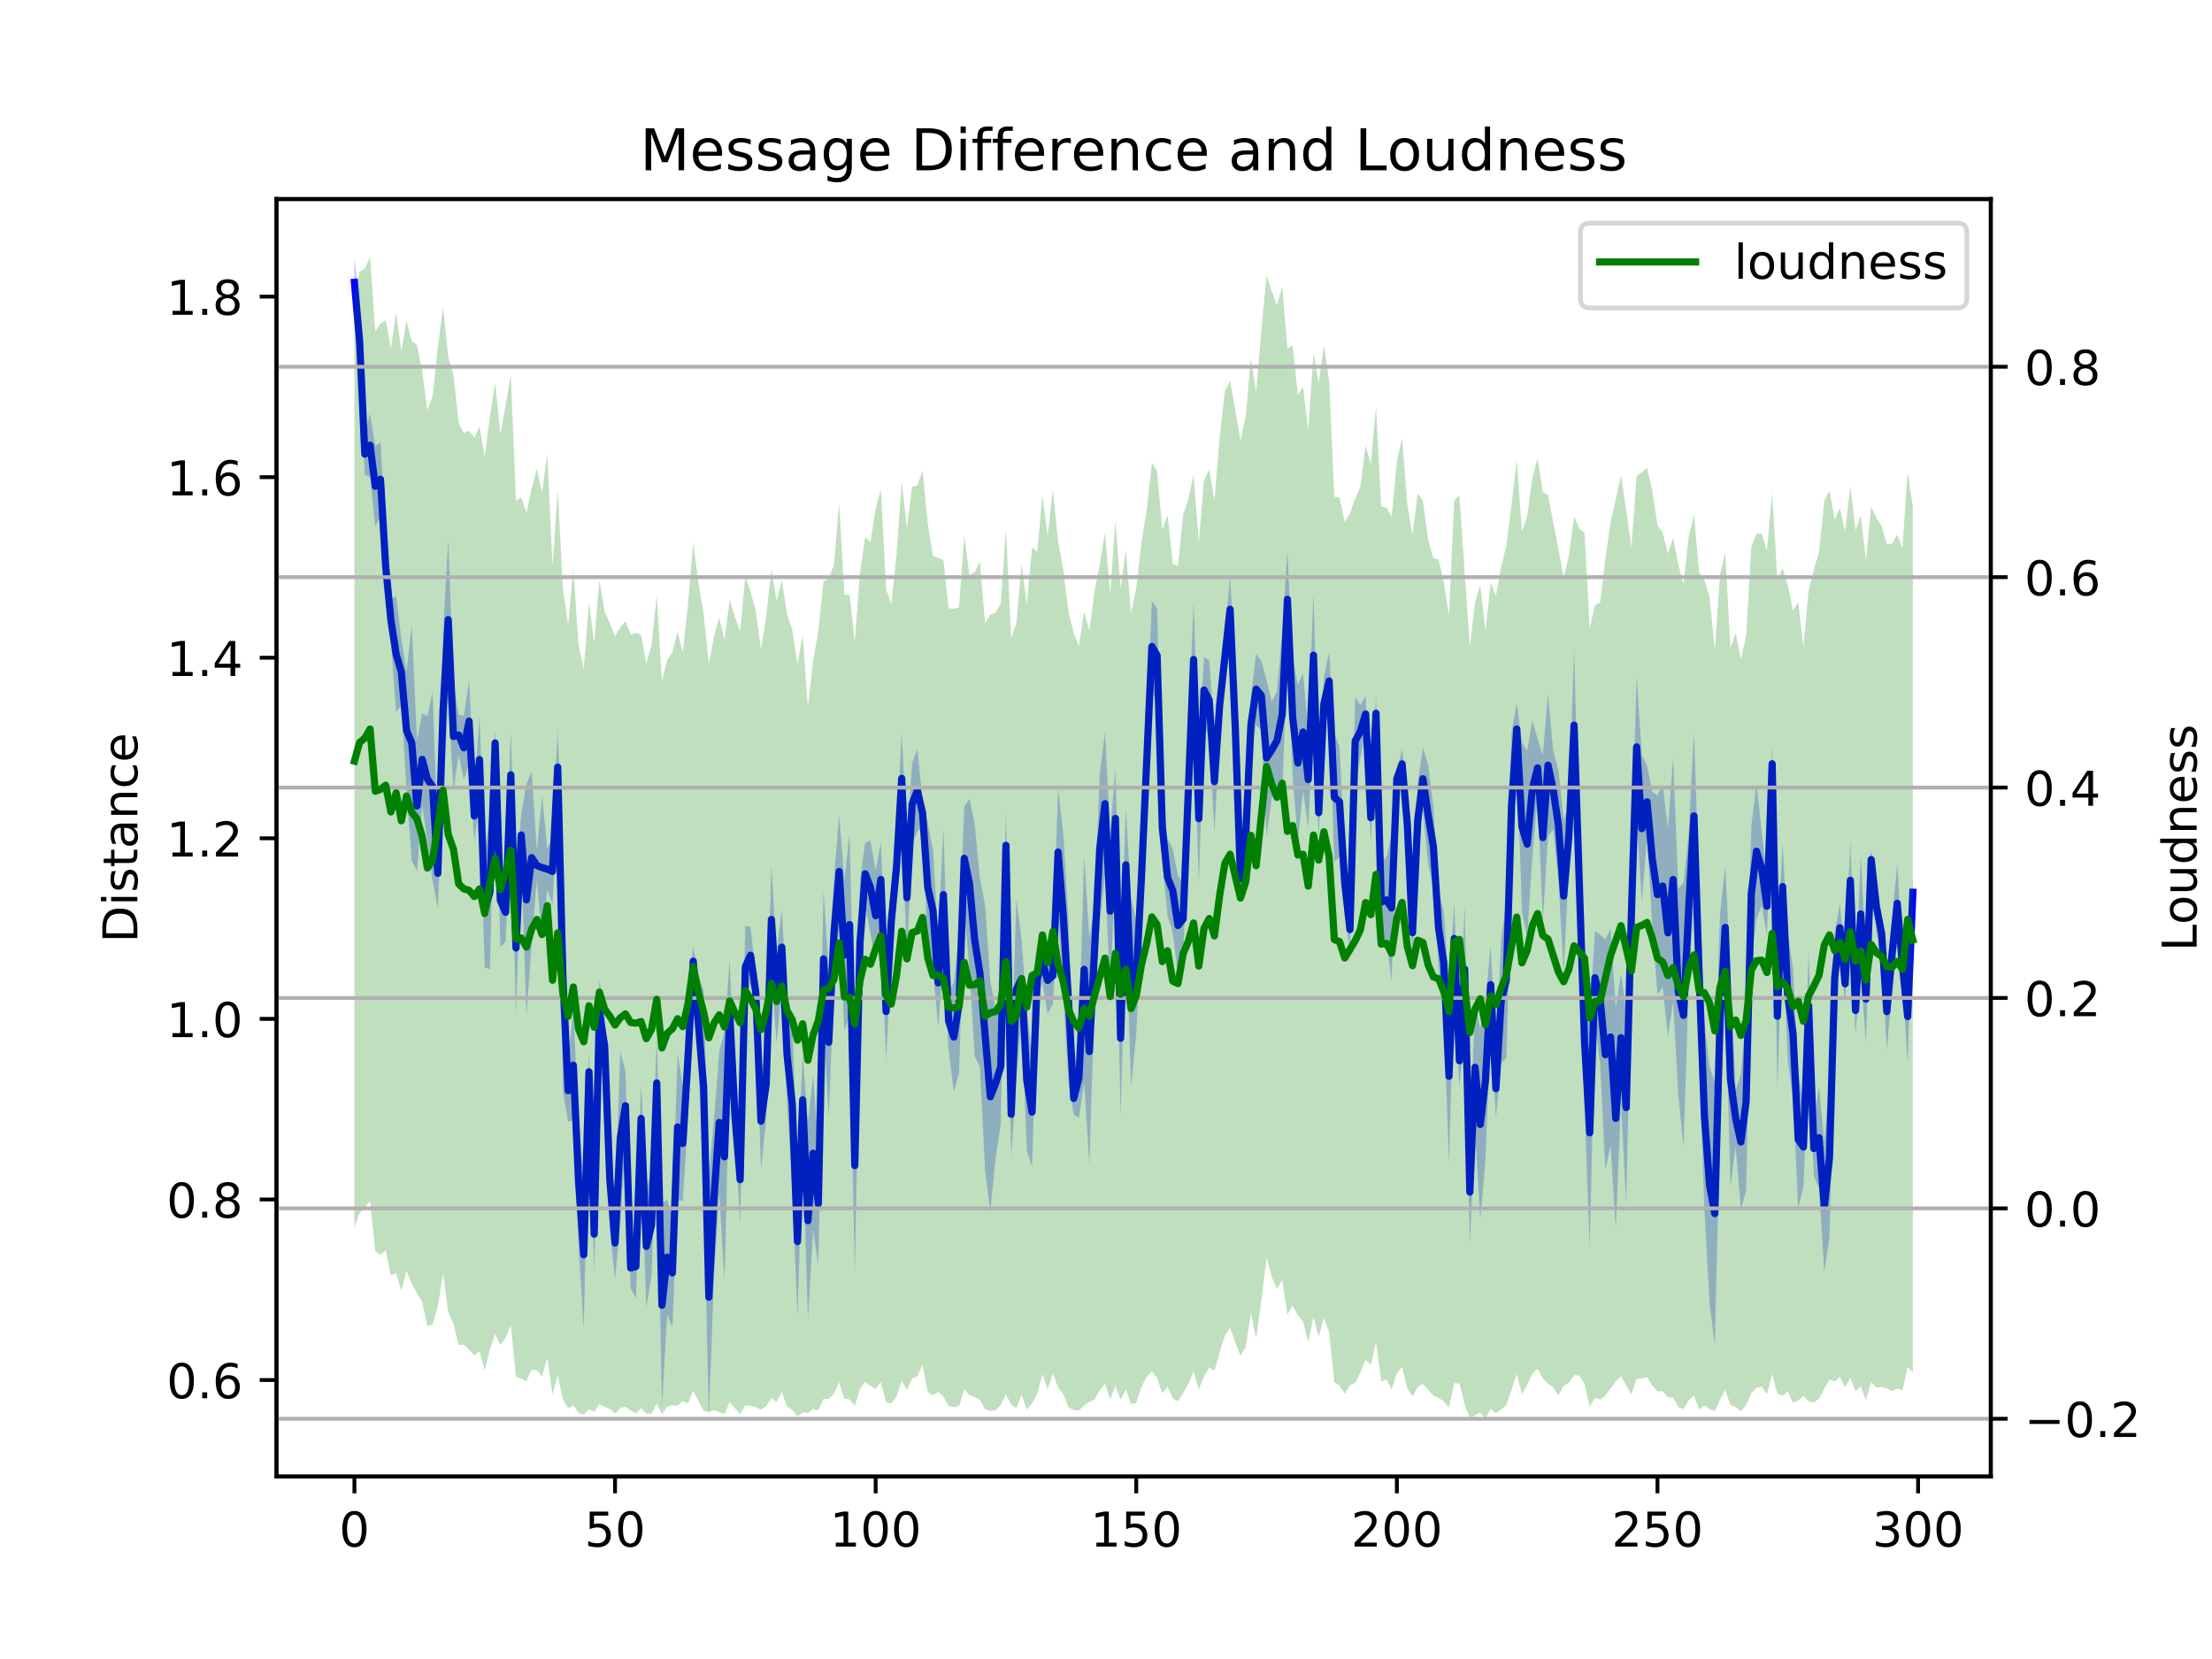 <?xml version="1.0" encoding="utf-8" standalone="no"?>
<!DOCTYPE svg PUBLIC "-//W3C//DTD SVG 1.1//EN"
  "http://www.w3.org/Graphics/SVG/1.1/DTD/svg11.dtd">
<!-- Created with matplotlib (https://matplotlib.org/) -->
<svg height="345.6pt" version="1.1" viewBox="0 0 460.8 345.6" width="460.8pt" xmlns="http://www.w3.org/2000/svg" xmlns:xlink="http://www.w3.org/1999/xlink">
 <defs>
  <style type="text/css">
*{stroke-linecap:butt;stroke-linejoin:round;}
  </style>
 </defs>
 <g id="figure_1">
  <g id="patch_1">
   <path d="M 0 345.6 
L 460.8 345.6 
L 460.8 0 
L 0 0 
z
" style="fill:#ffffff;"/>
  </g>
  <g id="axes_1">
   <g id="patch_2">
    <path d="M 57.6 307.584 
L 414.72 307.584 
L 414.72 41.472 
L 57.6 41.472 
z
" style="fill:#ffffff;"/>
   </g>
   <g id="PolyCollection_1">
    <path clip-path="url(#p89ced0121c)" d="M 73.833 53.568 
L 73.833 64.056 
L 74.919 77.786 
L 76.004 98.972 
L 77.09 99.323 
L 78.176 109.69 
L 79.262 107.546 
L 80.348 124.934 
L 81.433 133.552 
L 82.519 148.36 
L 83.605 146.934 
L 84.691 164.551 
L 85.777 179.34 
L 86.862 181.514 
L 87.948 167.754 
L 89.034 175.396 
L 90.12 183.532 
L 91.206 189.184 
L 92.291 164.468 
L 93.377 145.857 
L 94.463 164.567 
L 95.549 157.315 
L 96.635 162.419 
L 97.72 158.976 
L 98.806 175.169 
L 99.892 167.141 
L 100.978 201.548 
L 102.064 201.887 
L 103.149 157.297 
L 104.235 197.279 
L 105.321 196.227 
L 106.407 170.348 
L 107.493 211.592 
L 108.578 178.348 
L 109.664 211.551 
L 110.75 196.607 
L 111.836 183.429 
L 112.922 195.702 
L 114.007 185.332 
L 115.093 188.444 
L 116.179 167.586 
L 117.265 227.463 
L 118.351 233.629 
L 119.436 233.351 
L 120.522 259.399 
L 121.608 276.95 
L 122.694 227.451 
L 123.78 265.161 
L 124.865 217.671 
L 125.951 225.177 
L 127.037 256.386 
L 128.123 266.431 
L 129.209 255.333 
L 130.294 237.527 
L 131.38 268.325 
L 132.466 270.465 
L 133.552 240.211 
L 134.638 272.304 
L 135.723 265.79 
L 136.809 234.735 
L 137.895 293.083 
L 138.981 273.812 
L 140.067 276.478 
L 141.152 250.117 
L 142.238 250.143 
L 143.324 233.409 
L 144.41 203.307 
L 145.496 222.349 
L 146.581 246.814 
L 147.667 295.488 
L 148.753 265.514 
L 149.839 248.642 
L 150.925 267.052 
L 152.01 221.526 
L 153.096 235.844 
L 154.182 254.94 
L 155.268 209.913 
L 156.354 204.91 
L 157.439 210.631 
L 158.525 243.692 
L 159.611 233.059 
L 160.697 202.993 
L 161.783 217.422 
L 162.868 205.37 
L 163.954 229.746 
L 165.04 247.164 
L 166.126 274.368 
L 167.212 238.596 
L 168.297 274.816 
L 169.383 256.36 
L 170.469 263.557 
L 171.555 213.995 
L 172.641 232.311 
L 173.726 205.957 
L 174.812 193.373 
L 175.898 214.66 
L 176.984 211.563 
L 178.07 265.179 
L 179.155 209.492 
L 180.241 188.528 
L 181.327 194.599 
L 182.413 200.223 
L 183.499 191.041 
L 184.584 221.182 
L 185.67 198.939 
L 186.756 186.605 
L 187.842 171.857 
L 188.928 199.349 
L 190.013 175.983 
L 191.099 173.25 
L 192.185 172.25 
L 193.271 198.343 
L 194.357 202.121 
L 195.442 213.904 
L 196.528 200.397 
L 197.614 218.728 
L 198.7 227.483 
L 199.786 223.563 
L 200.871 189.445 
L 201.957 201.796 
L 203.043 220.022 
L 204.129 222.276 
L 205.215 243.867 
L 206.3 252.487 
L 207.386 241.387 
L 208.472 234.176 
L 209.558 183.187 
L 210.644 241.151 
L 211.729 224.956 
L 212.815 212.013 
L 213.901 239.675 
L 214.987 243.093 
L 216.073 207.95 
L 217.158 204.738 
L 218.244 211.223 
L 219.33 209.134 
L 220.416 190.939 
L 221.502 207.848 
L 222.587 225.377 
L 223.673 232.181 
L 224.759 232.89 
L 225.845 225.464 
L 226.931 242.703 
L 228.016 207.718 
L 229.102 192.222 
L 230.188 182.334 
L 231.274 206.201 
L 232.36 180.912 
L 233.445 232.608 
L 234.531 192.133 
L 235.617 226.407 
L 236.703 215.413 
L 237.789 193.272 
L 238.875 166.302 
L 239.96 144.139 
L 241.046 146.315 
L 242.132 179.643 
L 243.218 190.755 
L 244.304 194.229 
L 245.389 203.221 
L 246.475 198.911 
L 247.561 174.91 
L 248.647 149.414 
L 249.733 184.148 
L 250.818 150.699 
L 251.904 154.153 
L 252.99 173.344 
L 254.076 153.032 
L 255.162 141.818 
L 256.247 133.796 
L 257.333 164.941 
L 258.419 186.941 
L 259.505 179.783 
L 260.591 156.812 
L 261.676 150.993 
L 262.762 152.085 
L 263.848 174.174 
L 264.934 166.253 
L 266.02 164.603 
L 267.105 166.007 
L 268.191 134.911 
L 269.277 161.614 
L 270.363 175.21 
L 271.449 164.677 
L 272.534 172.524 
L 273.62 149.658 
L 274.706 174.306 
L 275.792 152.051 
L 276.878 147.951 
L 277.963 179.422 
L 279.049 178.616 
L 280.135 190.408 
L 281.221 198.07 
L 282.307 163.448 
L 283.392 157.872 
L 284.478 152.522 
L 285.564 175.717 
L 286.65 152.4 
L 287.736 196.372 
L 288.821 196.327 
L 289.907 204.475 
L 290.993 163.555 
L 292.079 162.276 
L 293.165 178.646 
L 294.25 200.014 
L 295.336 178.619 
L 296.422 168.776 
L 297.508 180.187 
L 298.594 184.708 
L 299.679 201.257 
L 300.765 211.314 
L 301.851 242.433 
L 302.937 203.079 
L 304.023 226.267 
L 305.108 215.097 
L 306.194 259.222 
L 307.28 235.494 
L 308.366 254.185 
L 309.452 241.58 
L 310.537 213.446 
L 311.623 233.021 
L 312.709 221.491 
L 313.795 220.474 
L 314.881 183.212 
L 315.966 157.239 
L 317.052 189.869 
L 318.138 195.273 
L 319.224 178.529 
L 320.31 166.028 
L 321.395 191.639 
L 322.481 174.207 
L 323.567 172.761 
L 324.653 183.41 
L 325.739 202.605 
L 326.824 180.451 
L 327.91 166.843 
L 328.996 195.145 
L 330.082 230.176 
L 331.168 259.99 
L 332.253 213.444 
L 333.339 221.629 
L 334.425 243.643 
L 335.511 238.611 
L 336.597 256.065 
L 337.682 229.501 
L 338.768 251.036 
L 339.854 200.851 
L 340.94 170.371 
L 342.026 187.949 
L 343.111 174.554 
L 344.197 192.84 
L 345.283 207.1 
L 346.369 205.724 
L 347.455 215.96 
L 348.54 208.653 
L 349.626 228.148 
L 350.712 239.085 
L 351.798 204.471 
L 352.884 187.69 
L 353.969 222.357 
L 355.055 251.664 
L 356.141 271.539 
L 357.227 280.348 
L 358.313 233.819 
L 359.398 205.951 
L 360.484 247.147 
L 361.57 238.858 
L 362.656 251.977 
L 363.742 248.017 
L 364.827 200.238 
L 365.913 191.381 
L 366.999 188.56 
L 368.085 195.019 
L 369.171 162.924 
L 370.256 226.76 
L 371.342 193.54 
L 372.428 221.105 
L 373.514 228.614 
L 374.6 251.707 
L 375.685 247.266 
L 376.771 220.898 
L 377.857 244.931 
L 378.943 247.593 
L 380.029 264.91 
L 381.114 257.803 
L 382.2 213.334 
L 383.286 198.244 
L 384.372 209.059 
L 385.458 191.758 
L 386.543 215.345 
L 387.629 202.588 
L 388.715 217.261 
L 389.801 181.053 
L 390.887 194.574 
L 391.972 197.837 
L 393.058 218.808 
L 394.144 206.245 
L 395.23 196.347 
L 396.316 204.677 
L 397.401 221.578 
L 398.487 188.279 
L 398.487 183.473 
L 398.487 183.473 
L 397.401 201.969 
L 396.316 197.641 
L 395.23 179.993 
L 394.144 191.379 
L 393.058 202.657 
L 391.972 191.061 
L 390.887 183.186 
L 389.801 177.066 
L 388.715 199.003 
L 387.629 178.196 
L 386.543 205.647 
L 385.458 175.011 
L 384.372 200.825 
L 383.286 188.279 
L 382.2 194.165 
L 381.114 224.46 
L 380.029 237.96 
L 378.943 226.417 
L 377.857 233.597 
L 376.771 198.101 
L 375.685 230.629 
L 374.6 223.001 
L 373.514 201.92 
L 372.428 193.969 
L 371.342 175.844 
L 370.256 196.644 
L 369.171 155.27 
L 368.085 182.556 
L 366.999 173.352 
L 365.913 163.259 
L 364.827 172.127 
L 363.742 211.045 
L 362.656 223.814 
L 361.57 227.056 
L 360.484 202.401 
L 359.398 180.436 
L 358.313 190.396 
L 357.227 225.277 
L 356.141 222.31 
L 355.055 213.071 
L 353.969 184.229 
L 352.884 152.253 
L 351.798 173.334 
L 350.712 183.943 
L 349.626 185.079 
L 348.54 157.804 
L 347.455 172.677 
L 346.369 163.417 
L 345.283 165.661 
L 344.197 164.971 
L 343.111 159.519 
L 342.026 157.297 
L 340.94 140.82 
L 339.854 179.629 
L 338.768 210.428 
L 337.682 202.852 
L 336.597 209.91 
L 335.511 193.455 
L 334.425 195.779 
L 333.339 194.665 
L 332.253 193.923 
L 331.168 211.979 
L 330.082 203.624 
L 328.996 174.807 
L 327.91 135.287 
L 326.824 167.819 
L 325.739 170.745 
L 324.653 160.486 
L 323.567 156.455 
L 322.481 144.575 
L 321.395 157.325 
L 320.31 153.913 
L 319.224 150.058 
L 318.138 156.422 
L 317.052 154.632 
L 315.966 146.503 
L 314.881 152.566 
L 313.795 187.815 
L 312.709 195.676 
L 311.623 220.541 
L 310.537 196.795 
L 309.452 208.575 
L 308.366 214.303 
L 307.28 209.179 
L 306.194 237.445 
L 305.108 188.67 
L 304.023 215.69 
L 302.937 187.956 
L 301.851 205.999 
L 300.765 189.958 
L 299.679 185.374 
L 298.594 167.958 
L 297.508 159.376 
L 296.422 155.678 
L 295.336 163.099 
L 294.25 188.586 
L 293.165 164.76 
L 292.079 155.981 
L 290.993 160.909 
L 289.907 173.832 
L 288.821 178.615 
L 287.736 179.479 
L 286.65 144.744 
L 285.564 164.999 
L 284.478 144.931 
L 283.392 146.872 
L 282.307 145.282 
L 281.221 189.205 
L 280.135 177.569 
L 279.049 155.5 
L 277.963 152.773 
L 276.878 135.746 
L 275.792 141.193 
L 274.706 164.293 
L 273.62 123.32 
L 272.534 152.298 
L 271.449 140.309 
L 270.363 142.685 
L 269.277 137.016 
L 268.191 114.796 
L 267.105 131.682 
L 266.02 143.994 
L 264.934 146.166 
L 263.848 141.632 
L 262.762 137.715 
L 261.676 136.139 
L 260.591 145.15 
L 259.505 168.335 
L 258.419 179.178 
L 257.333 138.4 
L 256.247 120.05 
L 255.162 132.106 
L 254.076 140.762 
L 252.99 152.284 
L 251.904 137.66 
L 250.818 136.773 
L 249.733 156.932 
L 248.647 125.372 
L 247.561 151.858 
L 246.475 183.989 
L 245.389 182.369 
L 244.304 176.782 
L 243.218 174.784 
L 242.132 165.114 
L 241.046 126.746 
L 239.96 125.217 
L 238.875 151.807 
L 237.789 172.045 
L 236.703 192.022 
L 235.617 186.986 
L 234.531 168.191 
L 233.445 199.96 
L 232.36 160.081 
L 231.274 173.42 
L 230.188 152.501 
L 229.102 161.243 
L 228.016 188.837 
L 226.931 195.398 
L 225.845 178.407 
L 224.759 216.159 
L 223.673 225.462 
L 222.587 191.641 
L 221.502 173.708 
L 220.416 164.046 
L 219.33 197.371 
L 218.244 197.231 
L 217.158 195.733 
L 216.073 199.964 
L 214.987 220.254 
L 213.901 210.517 
L 212.815 195.76 
L 211.729 187.25 
L 210.644 223.093 
L 209.558 169.006 
L 208.472 210.181 
L 207.386 210.064 
L 206.3 204.46 
L 205.215 188.532 
L 204.129 183.056 
L 203.043 171.616 
L 201.957 166.365 
L 200.871 168.153 
L 199.786 194.751 
L 198.7 204.585 
L 197.614 206.649 
L 196.528 172.326 
L 195.442 195.596 
L 194.357 177.163 
L 193.271 171.47 
L 192.185 166.483 
L 191.099 156.078 
L 190.013 158.948 
L 188.928 174.705 
L 187.842 152.437 
L 186.756 174.588 
L 185.67 185.022 
L 184.584 200.252 
L 183.499 175.368 
L 182.413 181.335 
L 181.327 175.125 
L 180.241 175.525 
L 179.155 183.159 
L 178.07 220.458 
L 176.984 173.653 
L 175.898 183.28 
L 174.812 169.719 
L 173.726 183.036 
L 172.641 201.955 
L 171.555 185.529 
L 170.469 237.968 
L 169.383 224.116 
L 168.297 233.772 
L 167.212 219.643 
L 166.126 242.879 
L 165.04 212.86 
L 163.954 209.675 
L 162.868 189.242 
L 161.783 198.539 
L 160.697 180.085 
L 159.611 218.544 
L 158.525 223.435 
L 157.439 202.843 
L 156.354 193.091 
L 155.268 192.857 
L 154.182 236.535 
L 153.096 228.928 
L 152.01 199.923 
L 150.925 214.93 
L 149.839 219.002 
L 148.753 233.12 
L 147.667 244.965 
L 146.581 206.222 
L 145.496 203.535 
L 144.41 197.15 
L 143.324 207.235 
L 142.238 226.264 
L 141.152 219.423 
L 140.067 253.855 
L 138.981 249.947 
L 137.895 250.731 
L 136.809 216.462 
L 135.723 244.702 
L 134.638 246.984 
L 133.552 225.771 
L 132.466 257.194 
L 131.38 259.949 
L 130.294 223.145 
L 129.209 219.038 
L 128.123 251.443 
L 127.037 235.112 
L 125.951 210.476 
L 124.865 204.232 
L 123.78 249.033 
L 122.694 219.094 
L 121.608 245.827 
L 120.522 232.757 
L 119.436 210.461 
L 118.351 220.8 
L 117.265 180.013 
L 116.179 152.032 
L 115.093 174.613 
L 114.007 176.752 
L 112.922 165.772 
L 111.836 177.159 
L 110.75 160.716 
L 109.664 163.367 
L 108.578 169.534 
L 107.493 183.367 
L 106.407 152.477 
L 105.321 183.863 
L 104.235 177.941 
L 103.149 152.251 
L 102.064 169.676 
L 100.978 177.691 
L 99.892 149.318 
L 98.806 164.818 
L 97.72 141.471 
L 96.635 149.129 
L 95.549 148.934 
L 94.463 142.278 
L 93.377 112.307 
L 92.291 131.777 
L 91.206 174.687 
L 90.12 144.155 
L 89.034 149.162 
L 87.948 148.62 
L 86.862 154.291 
L 85.777 130.202 
L 84.691 139.815 
L 83.605 133.085 
L 82.519 124.176 
L 81.433 124.875 
L 80.348 111.15 
L 79.262 92.145 
L 78.176 92.902 
L 77.09 86.153 
L 76.004 90.256 
L 74.919 64.628 
L 73.833 53.568 
z
" style="fill:#0000ff;fill-opacity:0.25;"/>
   </g>
   <g id="matplotlib.axis_1">
    <g id="xtick_1">
     <g id="line2d_1">
      <defs>
       <path d="M 0 0 
L 0 3.5 
" id="maf519e6988" style="stroke:#000000;stroke-width:0.8;"/>
      </defs>
      <g>
       <use style="stroke:#000000;stroke-width:0.8;" x="73.833" xlink:href="#maf519e6988" y="307.584"/>
      </g>
     </g>
     <g id="text_1">
      <!-- 0 -->
      <defs>
       <path d="M 31.781 66.406 
Q 24.172 66.406 20.328 58.906 
Q 16.5 51.422 16.5 36.375 
Q 16.5 21.391 20.328 13.891 
Q 24.172 6.391 31.781 6.391 
Q 39.453 6.391 43.281 13.891 
Q 47.125 21.391 47.125 36.375 
Q 47.125 51.422 43.281 58.906 
Q 39.453 66.406 31.781 66.406 
z
M 31.781 74.219 
Q 44.047 74.219 50.516 64.516 
Q 56.984 54.828 56.984 36.375 
Q 56.984 17.969 50.516 8.266 
Q 44.047 -1.422 31.781 -1.422 
Q 19.531 -1.422 13.062 8.266 
Q 6.594 17.969 6.594 36.375 
Q 6.594 54.828 13.062 64.516 
Q 19.531 74.219 31.781 74.219 
z
" id="DejaVuSans-48"/>
      </defs>
      <g transform="translate(70.651 322.182)scale(0.1 -0.1)">
       <use xlink:href="#DejaVuSans-48"/>
      </g>
     </g>
    </g>
    <g id="xtick_2">
     <g id="line2d_2">
      <g>
       <use style="stroke:#000000;stroke-width:0.8;" x="128.123" xlink:href="#maf519e6988" y="307.584"/>
      </g>
     </g>
     <g id="text_2">
      <!-- 50 -->
      <defs>
       <path d="M 10.797 72.906 
L 49.516 72.906 
L 49.516 64.594 
L 19.828 64.594 
L 19.828 46.734 
Q 21.969 47.469 24.109 47.828 
Q 26.266 48.188 28.422 48.188 
Q 40.625 48.188 47.75 41.5 
Q 54.891 34.812 54.891 23.391 
Q 54.891 11.625 47.562 5.094 
Q 40.234 -1.422 26.906 -1.422 
Q 22.312 -1.422 17.547 -0.641 
Q 12.797 0.141 7.719 1.703 
L 7.719 11.625 
Q 12.109 9.234 16.797 8.062 
Q 21.484 6.891 26.703 6.891 
Q 35.156 6.891 40.078 11.328 
Q 45.016 15.766 45.016 23.391 
Q 45.016 31 40.078 35.438 
Q 35.156 39.891 26.703 39.891 
Q 22.75 39.891 18.812 39.016 
Q 14.891 38.141 10.797 36.281 
z
" id="DejaVuSans-53"/>
      </defs>
      <g transform="translate(121.76 322.182)scale(0.1 -0.1)">
       <use xlink:href="#DejaVuSans-53"/>
       <use x="63.623" xlink:href="#DejaVuSans-48"/>
      </g>
     </g>
    </g>
    <g id="xtick_3">
     <g id="line2d_3">
      <g>
       <use style="stroke:#000000;stroke-width:0.8;" x="182.413" xlink:href="#maf519e6988" y="307.584"/>
      </g>
     </g>
     <g id="text_3">
      <!-- 100 -->
      <defs>
       <path d="M 12.406 8.297 
L 28.516 8.297 
L 28.516 63.922 
L 10.984 60.406 
L 10.984 69.391 
L 28.422 72.906 
L 38.281 72.906 
L 38.281 8.297 
L 54.391 8.297 
L 54.391 0 
L 12.406 0 
z
" id="DejaVuSans-49"/>
      </defs>
      <g transform="translate(172.869 322.182)scale(0.1 -0.1)">
       <use xlink:href="#DejaVuSans-49"/>
       <use x="63.623" xlink:href="#DejaVuSans-48"/>
       <use x="127.246" xlink:href="#DejaVuSans-48"/>
      </g>
     </g>
    </g>
    <g id="xtick_4">
     <g id="line2d_4">
      <g>
       <use style="stroke:#000000;stroke-width:0.8;" x="236.703" xlink:href="#maf519e6988" y="307.584"/>
      </g>
     </g>
     <g id="text_4">
      <!-- 150 -->
      <g transform="translate(227.159 322.182)scale(0.1 -0.1)">
       <use xlink:href="#DejaVuSans-49"/>
       <use x="63.623" xlink:href="#DejaVuSans-53"/>
       <use x="127.246" xlink:href="#DejaVuSans-48"/>
      </g>
     </g>
    </g>
    <g id="xtick_5">
     <g id="line2d_5">
      <g>
       <use style="stroke:#000000;stroke-width:0.8;" x="290.993" xlink:href="#maf519e6988" y="307.584"/>
      </g>
     </g>
     <g id="text_5">
      <!-- 200 -->
      <defs>
       <path d="M 19.188 8.297 
L 53.609 8.297 
L 53.609 0 
L 7.328 0 
L 7.328 8.297 
Q 12.938 14.109 22.625 23.891 
Q 32.328 33.688 34.812 36.531 
Q 39.547 41.844 41.422 45.531 
Q 43.312 49.219 43.312 52.781 
Q 43.312 58.594 39.234 62.25 
Q 35.156 65.922 28.609 65.922 
Q 23.969 65.922 18.812 64.312 
Q 13.672 62.703 7.812 59.422 
L 7.812 69.391 
Q 13.766 71.781 18.938 73 
Q 24.125 74.219 28.422 74.219 
Q 39.75 74.219 46.484 68.547 
Q 53.219 62.891 53.219 53.422 
Q 53.219 48.922 51.531 44.891 
Q 49.859 40.875 45.406 35.406 
Q 44.188 33.984 37.641 27.219 
Q 31.109 20.453 19.188 8.297 
z
" id="DejaVuSans-50"/>
      </defs>
      <g transform="translate(281.449 322.182)scale(0.1 -0.1)">
       <use xlink:href="#DejaVuSans-50"/>
       <use x="63.623" xlink:href="#DejaVuSans-48"/>
       <use x="127.246" xlink:href="#DejaVuSans-48"/>
      </g>
     </g>
    </g>
    <g id="xtick_6">
     <g id="line2d_6">
      <g>
       <use style="stroke:#000000;stroke-width:0.8;" x="345.283" xlink:href="#maf519e6988" y="307.584"/>
      </g>
     </g>
     <g id="text_6">
      <!-- 250 -->
      <g transform="translate(335.739 322.182)scale(0.1 -0.1)">
       <use xlink:href="#DejaVuSans-50"/>
       <use x="63.623" xlink:href="#DejaVuSans-53"/>
       <use x="127.246" xlink:href="#DejaVuSans-48"/>
      </g>
     </g>
    </g>
    <g id="xtick_7">
     <g id="line2d_7">
      <g>
       <use style="stroke:#000000;stroke-width:0.8;" x="399.573" xlink:href="#maf519e6988" y="307.584"/>
      </g>
     </g>
     <g id="text_7">
      <!-- 300 -->
      <defs>
       <path d="M 40.578 39.312 
Q 47.656 37.797 51.625 33 
Q 55.609 28.219 55.609 21.188 
Q 55.609 10.406 48.188 4.484 
Q 40.766 -1.422 27.094 -1.422 
Q 22.516 -1.422 17.656 -0.516 
Q 12.797 0.391 7.625 2.203 
L 7.625 11.719 
Q 11.719 9.328 16.594 8.109 
Q 21.484 6.891 26.812 6.891 
Q 36.078 6.891 40.938 10.547 
Q 45.797 14.203 45.797 21.188 
Q 45.797 27.641 41.281 31.266 
Q 36.766 34.906 28.719 34.906 
L 20.219 34.906 
L 20.219 43.016 
L 29.109 43.016 
Q 36.375 43.016 40.234 45.922 
Q 44.094 48.828 44.094 54.297 
Q 44.094 59.906 40.109 62.906 
Q 36.141 65.922 28.719 65.922 
Q 24.656 65.922 20.016 65.031 
Q 15.375 64.156 9.812 62.312 
L 9.812 71.094 
Q 15.438 72.656 20.344 73.438 
Q 25.25 74.219 29.594 74.219 
Q 40.828 74.219 47.359 69.109 
Q 53.906 64.016 53.906 55.328 
Q 53.906 49.266 50.438 45.094 
Q 46.969 40.922 40.578 39.312 
z
" id="DejaVuSans-51"/>
      </defs>
      <g transform="translate(390.029 322.182)scale(0.1 -0.1)">
       <use xlink:href="#DejaVuSans-51"/>
       <use x="63.623" xlink:href="#DejaVuSans-48"/>
       <use x="127.246" xlink:href="#DejaVuSans-48"/>
      </g>
     </g>
    </g>
   </g>
   <g id="matplotlib.axis_2">
    <g id="ytick_1">
     <g id="line2d_8">
      <defs>
       <path d="M 0 0 
L -3.5 0 
" id="m7a73d488a5" style="stroke:#000000;stroke-width:0.8;"/>
      </defs>
      <g>
       <use style="stroke:#000000;stroke-width:0.8;" x="57.6" xlink:href="#m7a73d488a5" y="287.484"/>
      </g>
     </g>
     <g id="text_8">
      <!-- 0.6 -->
      <defs>
       <path d="M 10.688 12.406 
L 21 12.406 
L 21 0 
L 10.688 0 
z
" id="DejaVuSans-46"/>
       <path d="M 33.016 40.375 
Q 26.375 40.375 22.484 35.828 
Q 18.609 31.297 18.609 23.391 
Q 18.609 15.531 22.484 10.953 
Q 26.375 6.391 33.016 6.391 
Q 39.656 6.391 43.531 10.953 
Q 47.406 15.531 47.406 23.391 
Q 47.406 31.297 43.531 35.828 
Q 39.656 40.375 33.016 40.375 
z
M 52.594 71.297 
L 52.594 62.312 
Q 48.875 64.062 45.094 64.984 
Q 41.312 65.922 37.594 65.922 
Q 27.828 65.922 22.672 59.328 
Q 17.531 52.734 16.797 39.406 
Q 19.672 43.656 24.016 45.922 
Q 28.375 48.188 33.594 48.188 
Q 44.578 48.188 50.953 41.516 
Q 57.328 34.859 57.328 23.391 
Q 57.328 12.156 50.688 5.359 
Q 44.047 -1.422 33.016 -1.422 
Q 20.359 -1.422 13.672 8.266 
Q 6.984 17.969 6.984 36.375 
Q 6.984 53.656 15.188 63.938 
Q 23.391 74.219 37.203 74.219 
Q 40.922 74.219 44.703 73.484 
Q 48.484 72.75 52.594 71.297 
z
" id="DejaVuSans-54"/>
      </defs>
      <g transform="translate(34.697 291.284)scale(0.1 -0.1)">
       <use xlink:href="#DejaVuSans-48"/>
       <use x="63.623" xlink:href="#DejaVuSans-46"/>
       <use x="95.41" xlink:href="#DejaVuSans-54"/>
      </g>
     </g>
    </g>
    <g id="ytick_2">
     <g id="line2d_9">
      <g>
       <use style="stroke:#000000;stroke-width:0.8;" x="57.6" xlink:href="#m7a73d488a5" y="249.868"/>
      </g>
     </g>
     <g id="text_9">
      <!-- 0.8 -->
      <defs>
       <path d="M 31.781 34.625 
Q 24.75 34.625 20.719 30.859 
Q 16.703 27.094 16.703 20.516 
Q 16.703 13.922 20.719 10.156 
Q 24.75 6.391 31.781 6.391 
Q 38.812 6.391 42.859 10.172 
Q 46.922 13.969 46.922 20.516 
Q 46.922 27.094 42.891 30.859 
Q 38.875 34.625 31.781 34.625 
z
M 21.922 38.812 
Q 15.578 40.375 12.031 44.719 
Q 8.5 49.078 8.5 55.328 
Q 8.5 64.062 14.719 69.141 
Q 20.953 74.219 31.781 74.219 
Q 42.672 74.219 48.875 69.141 
Q 55.078 64.062 55.078 55.328 
Q 55.078 49.078 51.531 44.719 
Q 48 40.375 41.703 38.812 
Q 48.828 37.156 52.797 32.312 
Q 56.781 27.484 56.781 20.516 
Q 56.781 9.906 50.312 4.234 
Q 43.844 -1.422 31.781 -1.422 
Q 19.734 -1.422 13.25 4.234 
Q 6.781 9.906 6.781 20.516 
Q 6.781 27.484 10.781 32.312 
Q 14.797 37.156 21.922 38.812 
z
M 18.312 54.391 
Q 18.312 48.734 21.844 45.562 
Q 25.391 42.391 31.781 42.391 
Q 38.141 42.391 41.719 45.562 
Q 45.312 48.734 45.312 54.391 
Q 45.312 60.062 41.719 63.234 
Q 38.141 66.406 31.781 66.406 
Q 25.391 66.406 21.844 63.234 
Q 18.312 60.062 18.312 54.391 
z
" id="DejaVuSans-56"/>
      </defs>
      <g transform="translate(34.697 253.667)scale(0.1 -0.1)">
       <use xlink:href="#DejaVuSans-48"/>
       <use x="63.623" xlink:href="#DejaVuSans-46"/>
       <use x="95.41" xlink:href="#DejaVuSans-56"/>
      </g>
     </g>
    </g>
    <g id="ytick_3">
     <g id="line2d_10">
      <g>
       <use style="stroke:#000000;stroke-width:0.8;" x="57.6" xlink:href="#m7a73d488a5" y="212.251"/>
      </g>
     </g>
     <g id="text_10">
      <!-- 1.0 -->
      <g transform="translate(34.697 216.05)scale(0.1 -0.1)">
       <use xlink:href="#DejaVuSans-49"/>
       <use x="63.623" xlink:href="#DejaVuSans-46"/>
       <use x="95.41" xlink:href="#DejaVuSans-48"/>
      </g>
     </g>
    </g>
    <g id="ytick_4">
     <g id="line2d_11">
      <g>
       <use style="stroke:#000000;stroke-width:0.8;" x="57.6" xlink:href="#m7a73d488a5" y="174.634"/>
      </g>
     </g>
     <g id="text_11">
      <!-- 1.2 -->
      <g transform="translate(34.697 178.433)scale(0.1 -0.1)">
       <use xlink:href="#DejaVuSans-49"/>
       <use x="63.623" xlink:href="#DejaVuSans-46"/>
       <use x="95.41" xlink:href="#DejaVuSans-50"/>
      </g>
     </g>
    </g>
    <g id="ytick_5">
     <g id="line2d_12">
      <g>
       <use style="stroke:#000000;stroke-width:0.8;" x="57.6" xlink:href="#m7a73d488a5" y="137.018"/>
      </g>
     </g>
     <g id="text_12">
      <!-- 1.4 -->
      <defs>
       <path d="M 37.797 64.312 
L 12.891 25.391 
L 37.797 25.391 
z
M 35.203 72.906 
L 47.609 72.906 
L 47.609 25.391 
L 58.016 25.391 
L 58.016 17.188 
L 47.609 17.188 
L 47.609 0 
L 37.797 0 
L 37.797 17.188 
L 4.891 17.188 
L 4.891 26.703 
z
" id="DejaVuSans-52"/>
      </defs>
      <g transform="translate(34.697 140.817)scale(0.1 -0.1)">
       <use xlink:href="#DejaVuSans-49"/>
       <use x="63.623" xlink:href="#DejaVuSans-46"/>
       <use x="95.41" xlink:href="#DejaVuSans-52"/>
      </g>
     </g>
    </g>
    <g id="ytick_6">
     <g id="line2d_13">
      <g>
       <use style="stroke:#000000;stroke-width:0.8;" x="57.6" xlink:href="#m7a73d488a5" y="99.401"/>
      </g>
     </g>
     <g id="text_13">
      <!-- 1.6 -->
      <g transform="translate(34.697 103.2)scale(0.1 -0.1)">
       <use xlink:href="#DejaVuSans-49"/>
       <use x="63.623" xlink:href="#DejaVuSans-46"/>
       <use x="95.41" xlink:href="#DejaVuSans-54"/>
      </g>
     </g>
    </g>
    <g id="ytick_7">
     <g id="line2d_14">
      <g>
       <use style="stroke:#000000;stroke-width:0.8;" x="57.6" xlink:href="#m7a73d488a5" y="61.784"/>
      </g>
     </g>
     <g id="text_14">
      <!-- 1.8 -->
      <g transform="translate(34.697 65.583)scale(0.1 -0.1)">
       <use xlink:href="#DejaVuSans-49"/>
       <use x="63.623" xlink:href="#DejaVuSans-46"/>
       <use x="95.41" xlink:href="#DejaVuSans-56"/>
      </g>
     </g>
    </g>
    <g id="text_15">
     <!-- Distance -->
     <defs>
      <path d="M 19.672 64.797 
L 19.672 8.109 
L 31.594 8.109 
Q 46.688 8.109 53.688 14.938 
Q 60.688 21.781 60.688 36.531 
Q 60.688 51.172 53.688 57.984 
Q 46.688 64.797 31.594 64.797 
z
M 9.812 72.906 
L 30.078 72.906 
Q 51.266 72.906 61.172 64.094 
Q 71.094 55.281 71.094 36.531 
Q 71.094 17.672 61.125 8.828 
Q 51.172 0 30.078 0 
L 9.812 0 
z
" id="DejaVuSans-68"/>
      <path d="M 9.422 54.688 
L 18.406 54.688 
L 18.406 0 
L 9.422 0 
z
M 9.422 75.984 
L 18.406 75.984 
L 18.406 64.594 
L 9.422 64.594 
z
" id="DejaVuSans-105"/>
      <path d="M 44.281 53.078 
L 44.281 44.578 
Q 40.484 46.531 36.375 47.5 
Q 32.281 48.484 27.875 48.484 
Q 21.188 48.484 17.844 46.438 
Q 14.5 44.391 14.5 40.281 
Q 14.5 37.156 16.891 35.375 
Q 19.281 33.594 26.516 31.984 
L 29.594 31.297 
Q 39.156 29.25 43.188 25.516 
Q 47.219 21.781 47.219 15.094 
Q 47.219 7.469 41.188 3.016 
Q 35.156 -1.422 24.609 -1.422 
Q 20.219 -1.422 15.453 -0.562 
Q 10.688 0.297 5.422 2 
L 5.422 11.281 
Q 10.406 8.688 15.234 7.391 
Q 20.062 6.109 24.812 6.109 
Q 31.156 6.109 34.562 8.281 
Q 37.984 10.453 37.984 14.406 
Q 37.984 18.062 35.516 20.016 
Q 33.062 21.969 24.703 23.781 
L 21.578 24.516 
Q 13.234 26.266 9.516 29.906 
Q 5.812 33.547 5.812 39.891 
Q 5.812 47.609 11.281 51.797 
Q 16.75 56 26.812 56 
Q 31.781 56 36.172 55.266 
Q 40.578 54.547 44.281 53.078 
z
" id="DejaVuSans-115"/>
      <path d="M 18.312 70.219 
L 18.312 54.688 
L 36.812 54.688 
L 36.812 47.703 
L 18.312 47.703 
L 18.312 18.016 
Q 18.312 11.328 20.141 9.422 
Q 21.969 7.516 27.594 7.516 
L 36.812 7.516 
L 36.812 0 
L 27.594 0 
Q 17.188 0 13.234 3.875 
Q 9.281 7.766 9.281 18.016 
L 9.281 47.703 
L 2.688 47.703 
L 2.688 54.688 
L 9.281 54.688 
L 9.281 70.219 
z
" id="DejaVuSans-116"/>
      <path d="M 34.281 27.484 
Q 23.391 27.484 19.188 25 
Q 14.984 22.516 14.984 16.5 
Q 14.984 11.719 18.141 8.906 
Q 21.297 6.109 26.703 6.109 
Q 34.188 6.109 38.703 11.406 
Q 43.219 16.703 43.219 25.484 
L 43.219 27.484 
z
M 52.203 31.203 
L 52.203 0 
L 43.219 0 
L 43.219 8.297 
Q 40.141 3.328 35.547 0.953 
Q 30.953 -1.422 24.312 -1.422 
Q 15.922 -1.422 10.953 3.297 
Q 6 8.016 6 15.922 
Q 6 25.141 12.172 29.828 
Q 18.359 34.516 30.609 34.516 
L 43.219 34.516 
L 43.219 35.406 
Q 43.219 41.609 39.141 45 
Q 35.062 48.391 27.688 48.391 
Q 23 48.391 18.547 47.266 
Q 14.109 46.141 10.016 43.891 
L 10.016 52.203 
Q 14.938 54.109 19.578 55.047 
Q 24.219 56 28.609 56 
Q 40.484 56 46.344 49.844 
Q 52.203 43.703 52.203 31.203 
z
" id="DejaVuSans-97"/>
      <path d="M 54.891 33.016 
L 54.891 0 
L 45.906 0 
L 45.906 32.719 
Q 45.906 40.484 42.875 44.328 
Q 39.844 48.188 33.797 48.188 
Q 26.516 48.188 22.312 43.547 
Q 18.109 38.922 18.109 30.906 
L 18.109 0 
L 9.078 0 
L 9.078 54.688 
L 18.109 54.688 
L 18.109 46.188 
Q 21.344 51.125 25.703 53.562 
Q 30.078 56 35.797 56 
Q 45.219 56 50.047 50.172 
Q 54.891 44.344 54.891 33.016 
z
" id="DejaVuSans-110"/>
      <path d="M 48.781 52.594 
L 48.781 44.188 
Q 44.969 46.297 41.141 47.344 
Q 37.312 48.391 33.406 48.391 
Q 24.656 48.391 19.812 42.844 
Q 14.984 37.312 14.984 27.297 
Q 14.984 17.281 19.812 11.734 
Q 24.656 6.203 33.406 6.203 
Q 37.312 6.203 41.141 7.25 
Q 44.969 8.297 48.781 10.406 
L 48.781 2.094 
Q 45.016 0.344 40.984 -0.531 
Q 36.969 -1.422 32.422 -1.422 
Q 20.062 -1.422 12.781 6.344 
Q 5.516 14.109 5.516 27.297 
Q 5.516 40.672 12.859 48.328 
Q 20.219 56 33.016 56 
Q 37.156 56 41.109 55.141 
Q 45.062 54.297 48.781 52.594 
z
" id="DejaVuSans-99"/>
      <path d="M 56.203 29.594 
L 56.203 25.203 
L 14.891 25.203 
Q 15.484 15.922 20.484 11.062 
Q 25.484 6.203 34.422 6.203 
Q 39.594 6.203 44.453 7.469 
Q 49.312 8.734 54.109 11.281 
L 54.109 2.781 
Q 49.266 0.734 44.188 -0.344 
Q 39.109 -1.422 33.891 -1.422 
Q 20.797 -1.422 13.156 6.188 
Q 5.516 13.812 5.516 26.812 
Q 5.516 40.234 12.766 48.109 
Q 20.016 56 32.328 56 
Q 43.359 56 49.781 48.891 
Q 56.203 41.797 56.203 29.594 
z
M 47.219 32.234 
Q 47.125 39.594 43.094 43.984 
Q 39.062 48.391 32.422 48.391 
Q 24.906 48.391 20.391 44.141 
Q 15.875 39.891 15.188 32.172 
z
" id="DejaVuSans-101"/>
     </defs>
     <g transform="translate(28.617 196.391)rotate(-90)scale(0.1 -0.1)">
      <use xlink:href="#DejaVuSans-68"/>
      <use x="77.002" xlink:href="#DejaVuSans-105"/>
      <use x="104.785" xlink:href="#DejaVuSans-115"/>
      <use x="156.885" xlink:href="#DejaVuSans-116"/>
      <use x="196.094" xlink:href="#DejaVuSans-97"/>
      <use x="257.373" xlink:href="#DejaVuSans-110"/>
      <use x="320.752" xlink:href="#DejaVuSans-99"/>
      <use x="375.732" xlink:href="#DejaVuSans-101"/>
     </g>
    </g>
   </g>
   <g id="line2d_15">
    <path clip-path="url(#p89ced0121c)" d="M 73.833 58.812 
L 74.919 71.207 
L 76.004 94.614 
L 77.09 92.738 
L 78.176 101.296 
L 79.262 99.846 
L 80.348 118.042 
L 81.433 129.214 
L 82.519 136.268 
L 83.605 140.01 
L 84.691 152.183 
L 85.777 154.771 
L 86.862 167.902 
L 87.948 158.187 
L 89.034 162.279 
L 90.12 163.843 
L 91.206 181.935 
L 92.291 148.122 
L 93.377 129.082 
L 94.463 153.423 
L 95.549 153.125 
L 96.635 155.774 
L 97.72 150.224 
L 98.806 169.994 
L 99.892 158.229 
L 100.978 189.619 
L 102.064 185.782 
L 103.149 154.774 
L 104.235 187.61 
L 105.321 190.045 
L 106.407 161.412 
L 107.493 197.479 
L 108.578 173.941 
L 109.664 187.459 
L 110.75 178.661 
L 111.836 180.294 
L 112.922 180.737 
L 114.007 181.042 
L 115.093 181.529 
L 116.179 159.809 
L 117.265 203.738 
L 118.351 227.215 
L 119.436 221.906 
L 120.522 246.078 
L 121.608 261.388 
L 122.694 223.273 
L 123.78 257.097 
L 124.865 210.952 
L 125.951 217.827 
L 127.037 245.749 
L 128.123 258.937 
L 129.209 237.186 
L 130.294 230.336 
L 131.38 264.137 
L 132.466 263.83 
L 133.552 232.991 
L 134.638 259.644 
L 135.723 255.246 
L 136.809 225.599 
L 137.895 271.907 
L 138.981 261.879 
L 140.067 265.166 
L 141.152 234.77 
L 142.238 238.203 
L 143.324 220.322 
L 144.41 200.229 
L 146.581 226.518 
L 147.667 270.227 
L 148.753 249.317 
L 149.839 233.822 
L 150.925 240.991 
L 152.01 210.725 
L 153.096 232.386 
L 154.182 245.738 
L 155.268 201.385 
L 156.354 199.001 
L 157.439 206.737 
L 158.525 233.564 
L 159.611 225.802 
L 160.697 191.539 
L 161.783 207.98 
L 162.868 197.306 
L 163.954 219.71 
L 165.04 230.012 
L 166.126 258.623 
L 167.212 229.12 
L 168.297 254.294 
L 169.383 240.238 
L 170.469 250.763 
L 171.555 199.762 
L 172.641 217.133 
L 173.726 194.496 
L 174.812 181.546 
L 175.898 198.97 
L 176.984 192.608 
L 178.07 242.818 
L 179.155 196.326 
L 180.241 182.027 
L 181.327 184.862 
L 182.413 190.779 
L 183.499 183.205 
L 184.584 210.717 
L 185.67 191.981 
L 186.756 180.596 
L 187.842 162.147 
L 188.928 187.027 
L 190.013 167.465 
L 191.099 164.664 
L 192.185 169.366 
L 193.271 184.906 
L 194.357 189.642 
L 195.442 204.75 
L 196.528 186.362 
L 197.614 212.688 
L 198.7 216.034 
L 199.786 209.157 
L 200.871 178.799 
L 201.957 184.08 
L 203.043 195.819 
L 204.129 202.666 
L 206.3 228.474 
L 207.386 225.726 
L 208.472 222.179 
L 209.558 176.097 
L 210.644 232.122 
L 211.729 206.103 
L 212.815 203.886 
L 213.901 225.096 
L 214.987 231.673 
L 216.073 203.957 
L 217.158 200.236 
L 218.244 204.227 
L 219.33 203.252 
L 220.416 177.492 
L 221.502 190.778 
L 222.587 208.509 
L 223.673 228.821 
L 224.759 224.525 
L 225.845 201.935 
L 226.931 219.05 
L 229.102 176.732 
L 230.188 167.418 
L 231.274 189.81 
L 232.36 170.497 
L 233.445 216.284 
L 234.531 180.162 
L 235.617 206.697 
L 236.703 203.718 
L 237.789 182.659 
L 239.96 134.678 
L 241.046 136.531 
L 242.132 172.379 
L 243.218 182.769 
L 244.304 185.505 
L 245.389 192.795 
L 246.475 191.45 
L 248.647 137.393 
L 249.733 170.54 
L 250.818 143.736 
L 251.904 145.907 
L 252.99 162.814 
L 254.076 146.897 
L 256.247 126.923 
L 257.333 151.67 
L 258.419 183.06 
L 259.505 174.059 
L 260.591 150.981 
L 261.676 143.566 
L 262.762 144.9 
L 263.848 157.903 
L 264.934 156.209 
L 266.02 154.298 
L 267.105 148.844 
L 268.191 124.854 
L 269.277 149.315 
L 270.363 158.948 
L 271.449 152.493 
L 272.534 162.411 
L 273.62 136.489 
L 274.706 169.3 
L 275.792 146.622 
L 276.878 141.848 
L 277.963 166.098 
L 279.049 167.058 
L 280.135 183.989 
L 281.221 193.638 
L 282.307 154.365 
L 283.392 152.372 
L 284.478 148.727 
L 285.564 170.358 
L 286.65 148.572 
L 287.736 187.925 
L 288.821 187.471 
L 289.907 189.154 
L 290.993 162.232 
L 292.079 159.129 
L 293.165 171.703 
L 294.25 194.3 
L 295.336 170.859 
L 296.422 162.227 
L 297.508 169.781 
L 298.594 176.333 
L 299.679 193.315 
L 300.765 200.636 
L 301.851 224.216 
L 302.937 195.518 
L 304.023 220.978 
L 305.108 201.883 
L 306.194 248.333 
L 307.28 222.337 
L 308.366 234.244 
L 309.452 225.078 
L 310.537 205.121 
L 311.623 226.781 
L 312.709 208.583 
L 313.795 204.144 
L 314.881 167.889 
L 315.966 151.871 
L 317.052 172.251 
L 318.138 175.847 
L 319.224 164.294 
L 320.31 159.971 
L 321.395 174.482 
L 322.481 159.391 
L 323.567 164.608 
L 324.653 171.948 
L 325.739 186.675 
L 326.824 174.135 
L 327.91 151.065 
L 330.082 216.9 
L 331.168 235.985 
L 332.253 203.683 
L 333.339 208.147 
L 334.425 219.711 
L 335.511 216.033 
L 336.597 232.987 
L 337.682 216.176 
L 338.768 230.732 
L 339.854 190.24 
L 340.94 155.595 
L 342.026 172.623 
L 343.111 167.037 
L 344.197 178.906 
L 345.283 186.38 
L 346.369 184.57 
L 347.455 194.318 
L 348.54 183.228 
L 349.626 206.614 
L 350.712 211.514 
L 351.798 188.902 
L 352.884 169.971 
L 353.969 203.293 
L 355.055 232.368 
L 356.141 246.925 
L 357.227 252.813 
L 358.313 212.108 
L 359.398 193.194 
L 360.484 224.774 
L 361.57 232.957 
L 362.656 237.896 
L 363.742 229.531 
L 364.827 186.183 
L 365.913 177.32 
L 366.999 180.956 
L 368.085 188.787 
L 369.171 159.097 
L 370.256 211.702 
L 371.342 184.692 
L 372.428 207.537 
L 373.514 215.267 
L 374.6 237.354 
L 375.685 238.947 
L 376.771 209.5 
L 377.857 239.264 
L 378.943 237.005 
L 380.029 251.435 
L 381.114 241.132 
L 382.2 203.749 
L 383.286 193.262 
L 384.372 204.942 
L 385.458 183.385 
L 386.543 210.496 
L 387.629 190.392 
L 388.715 208.132 
L 389.801 179.06 
L 390.887 188.88 
L 391.972 194.449 
L 393.058 210.732 
L 394.144 198.812 
L 395.23 188.17 
L 396.316 201.159 
L 397.401 211.773 
L 398.487 185.876 
L 398.487 185.876 
" style="fill:none;stroke:#0000ff;stroke-linecap:square;stroke-width:1.5;"/>
   </g>
   <g id="patch_3">
    <path d="M 57.6 307.584 
L 57.6 41.472 
" style="fill:none;stroke:#000000;stroke-linecap:square;stroke-linejoin:miter;stroke-width:0.8;"/>
   </g>
   <g id="patch_4">
    <path d="M 414.72 307.584 
L 414.72 41.472 
" style="fill:none;stroke:#000000;stroke-linecap:square;stroke-linejoin:miter;stroke-width:0.8;"/>
   </g>
   <g id="patch_5">
    <path d="M 57.6 307.584 
L 414.72 307.584 
" style="fill:none;stroke:#000000;stroke-linecap:square;stroke-linejoin:miter;stroke-width:0.8;"/>
   </g>
   <g id="patch_6">
    <path d="M 57.6 41.472 
L 414.72 41.472 
" style="fill:none;stroke:#000000;stroke-linecap:square;stroke-linejoin:miter;stroke-width:0.8;"/>
   </g>
  </g>
  <g id="axes_2">
   <g id="PolyCollection_2">
    <path clip-path="url(#p89ced0121c)" d="M 73.833 61.495 
L 73.833 255.599 
L 74.919 252.695 
L 76.004 251.613 
L 77.09 250.171 
L 78.176 260.606 
L 79.262 261.429 
L 80.348 260.474 
L 81.433 265.714 
L 82.519 265.235 
L 83.605 268.904 
L 84.691 264.789 
L 85.777 267.395 
L 86.862 269.356 
L 87.948 271.208 
L 89.034 276.234 
L 90.12 275.918 
L 91.206 272.23 
L 92.291 265.271 
L 93.377 273.288 
L 94.463 275.711 
L 95.549 280.167 
L 96.635 280.136 
L 97.72 281.186 
L 98.806 282.337 
L 99.892 281.516 
L 100.978 285.463 
L 102.064 281.132 
L 103.149 277.869 
L 104.235 280.22 
L 105.321 278.695 
L 106.407 276.046 
L 107.493 286.866 
L 108.578 287.189 
L 109.664 287.746 
L 110.75 285.306 
L 111.836 285.473 
L 112.922 286.748 
L 114.007 282.904 
L 115.093 290.469 
L 116.179 286.581 
L 117.265 291.492 
L 118.351 293.358 
L 119.436 292.774 
L 120.522 294.361 
L 121.608 294.656 
L 122.694 293.562 
L 123.78 294.09 
L 124.865 292.552 
L 125.951 293.061 
L 127.037 293.514 
L 128.123 294.508 
L 129.209 293.332 
L 130.294 293.044 
L 131.38 293.821 
L 132.466 294.454 
L 133.552 293.31 
L 134.638 294.483 
L 135.723 294.49 
L 136.809 292.347 
L 137.895 294.641 
L 138.981 293.044 
L 140.067 292.763 
L 141.152 292.851 
L 142.238 291.861 
L 143.324 292.369 
L 144.41 289.753 
L 145.496 291.858 
L 146.581 293.871 
L 147.667 294.136 
L 148.753 293.788 
L 149.839 294.141 
L 150.925 294.608 
L 152.01 292.034 
L 153.096 293.348 
L 154.182 294.591 
L 155.268 292.758 
L 156.354 292.804 
L 157.439 293.154 
L 158.525 293.635 
L 159.611 292.958 
L 160.697 291.234 
L 161.783 292.071 
L 162.868 289.972 
L 163.954 292.999 
L 165.04 293.7 
L 166.126 295.039 
L 167.212 294.23 
L 168.297 294.351 
L 169.383 293.505 
L 170.469 293.791 
L 171.555 291.405 
L 172.641 291.424 
L 173.726 290.362 
L 174.812 287.984 
L 175.898 291.417 
L 176.984 291.515 
L 178.07 292.866 
L 179.155 289.32 
L 180.241 287.881 
L 181.327 288.731 
L 182.413 289.34 
L 183.499 287.922 
L 184.584 292.087 
L 185.67 292.397 
L 186.756 290.917 
L 187.842 287.651 
L 188.928 289.531 
L 190.013 287.172 
L 191.099 286.713 
L 192.185 284.297 
L 193.271 289.978 
L 194.357 290.668 
L 195.442 289.972 
L 196.528 290.945 
L 197.614 292.919 
L 198.7 293.142 
L 199.786 292.894 
L 200.871 289.449 
L 201.957 290.639 
L 203.043 291.024 
L 204.129 291.593 
L 205.215 293.547 
L 206.3 293.91 
L 207.386 293.785 
L 208.472 292.69 
L 209.558 290.442 
L 210.644 292.569 
L 211.729 293.369 
L 212.815 290.527 
L 213.901 293.622 
L 214.987 292.373 
L 216.073 290.38 
L 217.158 286.249 
L 218.244 289.422 
L 219.33 286.107 
L 220.416 289.033 
L 221.502 290.398 
L 222.587 293.148 
L 223.673 293.759 
L 224.759 293.832 
L 225.845 292.791 
L 226.931 292.032 
L 228.016 291.566 
L 229.102 289.589 
L 230.188 288.223 
L 231.274 291.491 
L 232.36 288.718 
L 233.445 291.619 
L 234.531 289.401 
L 235.617 292.498 
L 236.703 292.274 
L 237.789 288.894 
L 238.875 286.805 
L 239.96 285.684 
L 241.046 287.083 
L 242.132 290.246 
L 243.218 288.864 
L 244.304 291.325 
L 245.389 291.871 
L 246.475 290.179 
L 247.561 288.259 
L 248.647 285.628 
L 249.733 289.466 
L 250.818 286.755 
L 251.904 284.899 
L 252.99 285.591 
L 254.076 281.744 
L 255.162 278.282 
L 256.247 276.58 
L 257.333 279.636 
L 258.419 282.48 
L 259.505 280.604 
L 260.591 273.476 
L 261.676 278.884 
L 262.762 270.866 
L 263.848 261.978 
L 264.934 266.046 
L 266.02 268.535 
L 267.105 266.548 
L 268.191 273.861 
L 269.277 271.979 
L 270.363 273.999 
L 271.449 275.295 
L 272.534 279.593 
L 273.62 274.294 
L 274.706 278.51 
L 275.792 274.571 
L 276.878 277.545 
L 277.963 287.993 
L 279.049 288.61 
L 280.135 290.388 
L 281.221 288.558 
L 282.307 288.063 
L 283.392 285.966 
L 284.478 283.232 
L 285.564 284.32 
L 286.65 279.647 
L 287.736 287.806 
L 288.821 287.311 
L 289.907 289.476 
L 290.993 286.093 
L 292.079 284.796 
L 293.165 289.237 
L 294.25 290.9 
L 295.336 288.94 
L 296.422 288.312 
L 297.508 289.539 
L 298.594 290.763 
L 299.679 291.21 
L 300.765 291.903 
L 301.851 293.244 
L 302.937 288.156 
L 304.023 288.2 
L 305.108 292.488 
L 306.194 295.468 
L 307.28 294.829 
L 308.366 294.273 
L 309.452 295.488 
L 310.537 293.499 
L 311.623 294.396 
L 312.709 293.615 
L 313.795 292.697 
L 314.881 289.479 
L 315.966 286.216 
L 317.052 290.444 
L 318.138 288.444 
L 319.224 286.147 
L 320.31 285.144 
L 321.395 287.186 
L 322.481 288.24 
L 323.567 289.026 
L 324.653 290.657 
L 325.739 288.731 
L 326.824 288.056 
L 327.91 286.446 
L 328.996 286.597 
L 330.082 288.221 
L 331.168 293.087 
L 332.253 291.18 
L 333.339 291.557 
L 334.425 290.677 
L 335.511 289.286 
L 336.597 287.752 
L 337.682 286.669 
L 338.768 288.601 
L 339.854 290.497 
L 340.94 287.226 
L 342.026 287.169 
L 343.111 286.872 
L 344.197 288.626 
L 345.283 289.85 
L 346.369 289.824 
L 347.455 291.105 
L 348.54 291.124 
L 349.626 293.106 
L 350.712 293.56 
L 351.798 291.687 
L 352.884 290.662 
L 353.969 293.617 
L 355.055 292.772 
L 356.141 293.554 
L 357.227 294.001 
L 358.313 291.589 
L 359.398 289.554 
L 360.484 292.675 
L 361.57 293.107 
L 362.656 294.007 
L 363.742 292.768 
L 364.827 290.179 
L 365.913 289.094 
L 366.999 288.86 
L 368.085 290.443 
L 369.171 286.253 
L 370.256 290.343 
L 371.342 290.772 
L 372.428 289.898 
L 373.514 292.197 
L 374.6 291.736 
L 375.685 290.802 
L 376.771 291.865 
L 377.857 292.202 
L 378.943 291.356 
L 380.029 289.336 
L 381.114 287.382 
L 382.2 287.783 
L 383.286 286.817 
L 384.372 288.988 
L 385.458 286.982 
L 386.543 289.849 
L 387.629 288.795 
L 388.715 291.665 
L 389.801 287.867 
L 390.887 289.075 
L 391.972 288.928 
L 393.058 289.262 
L 394.144 289.787 
L 395.23 289.254 
L 396.316 289.665 
L 397.401 284.744 
L 398.487 285.988 
L 398.487 105.641 
L 398.487 105.641 
L 397.401 98.32 
L 396.316 114.185 
L 395.23 111.354 
L 394.144 113.211 
L 393.058 113.41 
L 391.972 109.531 
L 390.887 107.857 
L 389.801 105.59 
L 388.715 116.62 
L 387.629 107.403 
L 386.543 110.525 
L 385.458 101.227 
L 384.372 110.735 
L 383.286 105.88 
L 382.2 108.279 
L 381.114 102.146 
L 380.029 104.387 
L 378.943 114.928 
L 377.857 118.649 
L 376.771 122.993 
L 375.685 134.732 
L 374.6 125.423 
L 373.514 127.176 
L 372.428 121.879 
L 371.342 118.316 
L 370.256 120.695 
L 369.171 102.654 
L 368.085 114.74 
L 366.999 111.192 
L 365.913 111.182 
L 364.827 113.999 
L 363.742 132.486 
L 362.656 137.365 
L 361.57 131.868 
L 360.484 135.043 
L 359.398 115.14 
L 358.313 119.682 
L 357.227 135.495 
L 356.141 124.371 
L 355.055 120.811 
L 353.969 119.247 
L 352.884 107.221 
L 351.798 111.71 
L 350.712 121.772 
L 349.626 117.602 
L 348.54 112.039 
L 347.455 115.338 
L 346.369 110.992 
L 345.283 109.442 
L 344.197 102.184 
L 343.111 97.443 
L 342.026 98.381 
L 340.94 99.175 
L 339.854 114.035 
L 338.768 106.225 
L 337.682 98.998 
L 336.597 104.009 
L 335.511 108.773 
L 334.425 116.514 
L 333.339 125.486 
L 332.253 126.038 
L 331.168 130.972 
L 330.082 111.006 
L 328.996 110.155 
L 327.91 107.614 
L 326.824 115.813 
L 325.739 120.285 
L 324.653 114.314 
L 323.567 108.823 
L 322.481 103.056 
L 321.395 102.511 
L 320.31 95.492 
L 319.224 99.454 
L 318.138 107.582 
L 317.052 110.712 
L 315.966 95.892 
L 314.881 105.128 
L 313.795 113.682 
L 312.709 118.171 
L 311.623 124.181 
L 310.537 121.416 
L 309.452 131.5 
L 308.366 121.878 
L 307.28 125.494 
L 306.194 134.68 
L 305.108 119.113 
L 304.023 103.208 
L 302.937 104.274 
L 301.851 128.275 
L 300.765 121.186 
L 299.679 116.554 
L 298.594 116.256 
L 297.508 112.445 
L 296.422 104.352 
L 295.336 102.775 
L 294.25 111.438 
L 293.165 105.045 
L 292.079 91.213 
L 290.993 96.179 
L 289.907 107.656 
L 288.821 105.763 
L 287.736 105.539 
L 286.65 84.644 
L 285.564 96.749 
L 284.478 92.807 
L 283.392 101.408 
L 282.307 103.933 
L 281.221 106.941 
L 280.135 108.752 
L 279.049 103.699 
L 277.963 103.45 
L 276.878 79.237 
L 275.792 71.989 
L 274.706 79.832 
L 273.62 73.615 
L 272.534 89.607 
L 271.449 80.624 
L 270.363 82.236 
L 269.277 71.966 
L 268.191 72.53 
L 267.105 59.757 
L 266.02 63.676 
L 264.934 60.653 
L 263.848 57.392 
L 262.762 68.772 
L 261.676 81.803 
L 260.591 74.557 
L 259.505 86.826 
L 258.419 91.682 
L 257.333 85.421 
L 256.247 79.326 
L 255.162 81.471 
L 254.076 91.223 
L 252.99 104.34 
L 251.904 97.792 
L 250.818 100.004 
L 249.733 113.007 
L 248.647 98.918 
L 247.561 103.906 
L 246.475 107.141 
L 245.389 117.935 
L 244.304 117.457 
L 243.218 107.276 
L 242.132 110.388 
L 241.046 98.206 
L 239.96 96.362 
L 238.875 106.201 
L 237.789 112.999 
L 236.703 122.49 
L 235.617 127.733 
L 234.531 114.419 
L 233.445 122.651 
L 232.36 108.466 
L 231.274 123.701 
L 230.188 110.965 
L 229.102 117.57 
L 228.016 123.086 
L 226.931 131.382 
L 225.845 127.408 
L 224.759 134.576 
L 223.673 131.868 
L 222.587 127.469 
L 221.502 118.707 
L 220.416 112.78 
L 219.33 102.026 
L 218.244 111.698 
L 217.158 103.266 
L 216.073 114.936 
L 214.987 114.092 
L 213.901 125.941 
L 212.815 117.357 
L 211.729 129.903 
L 210.644 132.891 
L 209.558 110.203 
L 208.472 125.7 
L 207.386 127.653 
L 206.3 128.012 
L 205.215 129.895 
L 204.129 117.019 
L 203.043 119.217 
L 201.957 119.838 
L 200.871 111.541 
L 199.786 126.525 
L 198.7 126.844 
L 197.614 126.71 
L 196.528 116.612 
L 195.442 116.246 
L 194.357 115.781 
L 193.271 109.043 
L 192.185 97.974 
L 191.099 101.173 
L 190.013 101.37 
L 188.928 109.978 
L 187.842 100.379 
L 186.756 115.539 
L 185.67 125.936 
L 184.584 122.635 
L 183.499 101.969 
L 182.413 105.965 
L 181.327 112.991 
L 180.241 111.806 
L 179.155 119.211 
L 178.07 133.741 
L 176.984 123.959 
L 175.898 123.89 
L 174.812 104.857 
L 173.726 117.704 
L 172.641 120.431 
L 171.555 121.074 
L 170.469 131.494 
L 169.383 137.655 
L 168.297 147.398 
L 167.212 132.299 
L 166.126 138.333 
L 165.04 131.166 
L 163.954 128.029 
L 162.868 120.838 
L 161.783 125.178 
L 160.697 118.549 
L 159.611 128.37 
L 158.525 135.348 
L 157.439 127.26 
L 156.354 123.245 
L 155.268 120.058 
L 154.182 131.519 
L 153.096 128.518 
L 152.01 124.986 
L 150.925 133.282 
L 149.839 128.665 
L 148.753 132.457 
L 147.667 138.255 
L 146.581 127.913 
L 145.496 121.475 
L 144.41 112.992 
L 143.324 125.878 
L 142.238 135.875 
L 141.152 131.577 
L 140.067 135.857 
L 138.981 137.505 
L 137.895 141.956 
L 136.809 123.994 
L 135.723 134.396 
L 134.638 138.266 
L 133.552 132.3 
L 132.466 131.85 
L 131.38 132.191 
L 130.294 129.388 
L 129.209 130.687 
L 128.123 132.54 
L 127.037 129.847 
L 125.951 127.374 
L 124.865 120.81 
L 123.78 133.9 
L 122.694 125.492 
L 121.608 139.377 
L 120.522 134.427 
L 119.436 118.448 
L 118.351 130.077 
L 117.265 122.58 
L 116.179 102.082 
L 115.093 117.932 
L 114.007 94.421 
L 112.922 102.609 
L 111.836 97.621 
L 110.75 101.813 
L 109.664 106.819 
L 108.578 103.614 
L 107.493 104.324 
L 106.407 78.201 
L 105.321 84.469 
L 104.235 90.469 
L 103.149 79.716 
L 102.064 86.752 
L 100.978 95.147 
L 99.892 88.85 
L 98.806 91.181 
L 97.72 89.734 
L 96.635 90.217 
L 95.549 88.086 
L 94.463 78.085 
L 93.377 74.409 
L 92.291 63.942 
L 91.206 72.316 
L 90.12 82.54 
L 89.034 85.42 
L 87.948 77.256 
L 86.862 71.825 
L 85.777 71.044 
L 84.691 66.858 
L 83.605 73.059 
L 82.519 65.111 
L 81.433 72.572 
L 80.348 66.674 
L 79.262 67.437 
L 78.176 69.06 
L 77.09 53.568 
L 76.004 55.931 
L 74.919 56.611 
L 73.833 61.495 
z
" style="fill:#008000;fill-opacity:0.25;"/>
   </g>
   <g id="matplotlib.axis_3">
    <g id="ytick_8">
     <g id="line2d_16">
      <path clip-path="url(#p89ced0121c)" d="M 57.6 295.552 
L 414.72 295.552 
" style="fill:none;stroke:#b0b0b0;stroke-linecap:square;stroke-width:0.8;"/>
     </g>
     <g id="line2d_17">
      <defs>
       <path d="M 0 0 
L 3.5 0 
" id="m3da1f07414" style="stroke:#000000;stroke-width:0.8;"/>
      </defs>
      <g>
       <use style="stroke:#000000;stroke-width:0.8;" x="414.72" xlink:href="#m3da1f07414" y="295.552"/>
      </g>
     </g>
     <g id="text_16">
      <!-- −0.2 -->
      <defs>
       <path d="M 10.594 35.5 
L 73.188 35.5 
L 73.188 27.203 
L 10.594 27.203 
z
" id="DejaVuSans-8722"/>
      </defs>
      <g transform="translate(421.72 299.351)scale(0.1 -0.1)">
       <use xlink:href="#DejaVuSans-8722"/>
       <use x="83.789" xlink:href="#DejaVuSans-48"/>
       <use x="147.412" xlink:href="#DejaVuSans-46"/>
       <use x="179.199" xlink:href="#DejaVuSans-50"/>
      </g>
     </g>
    </g>
    <g id="ytick_9">
     <g id="line2d_18">
      <path clip-path="url(#p89ced0121c)" d="M 57.6 251.721 
L 414.72 251.721 
" style="fill:none;stroke:#b0b0b0;stroke-linecap:square;stroke-width:0.8;"/>
     </g>
     <g id="line2d_19">
      <g>
       <use style="stroke:#000000;stroke-width:0.8;" x="414.72" xlink:href="#m3da1f07414" y="251.721"/>
      </g>
     </g>
     <g id="text_17">
      <!-- 0.0 -->
      <g transform="translate(421.72 255.52)scale(0.1 -0.1)">
       <use xlink:href="#DejaVuSans-48"/>
       <use x="63.623" xlink:href="#DejaVuSans-46"/>
       <use x="95.41" xlink:href="#DejaVuSans-48"/>
      </g>
     </g>
    </g>
    <g id="ytick_10">
     <g id="line2d_20">
      <path clip-path="url(#p89ced0121c)" d="M 57.6 207.891 
L 414.72 207.891 
" style="fill:none;stroke:#b0b0b0;stroke-linecap:square;stroke-width:0.8;"/>
     </g>
     <g id="line2d_21">
      <g>
       <use style="stroke:#000000;stroke-width:0.8;" x="414.72" xlink:href="#m3da1f07414" y="207.891"/>
      </g>
     </g>
     <g id="text_18">
      <!-- 0.2 -->
      <g transform="translate(421.72 211.69)scale(0.1 -0.1)">
       <use xlink:href="#DejaVuSans-48"/>
       <use x="63.623" xlink:href="#DejaVuSans-46"/>
       <use x="95.41" xlink:href="#DejaVuSans-50"/>
      </g>
     </g>
    </g>
    <g id="ytick_11">
     <g id="line2d_22">
      <path clip-path="url(#p89ced0121c)" d="M 57.6 164.06 
L 414.72 164.06 
" style="fill:none;stroke:#b0b0b0;stroke-linecap:square;stroke-width:0.8;"/>
     </g>
     <g id="line2d_23">
      <g>
       <use style="stroke:#000000;stroke-width:0.8;" x="414.72" xlink:href="#m3da1f07414" y="164.06"/>
      </g>
     </g>
     <g id="text_19">
      <!-- 0.4 -->
      <g transform="translate(421.72 167.859)scale(0.1 -0.1)">
       <use xlink:href="#DejaVuSans-48"/>
       <use x="63.623" xlink:href="#DejaVuSans-46"/>
       <use x="95.41" xlink:href="#DejaVuSans-52"/>
      </g>
     </g>
    </g>
    <g id="ytick_12">
     <g id="line2d_24">
      <path clip-path="url(#p89ced0121c)" d="M 57.6 120.23 
L 414.72 120.23 
" style="fill:none;stroke:#b0b0b0;stroke-linecap:square;stroke-width:0.8;"/>
     </g>
     <g id="line2d_25">
      <g>
       <use style="stroke:#000000;stroke-width:0.8;" x="414.72" xlink:href="#m3da1f07414" y="120.23"/>
      </g>
     </g>
     <g id="text_20">
      <!-- 0.6 -->
      <g transform="translate(421.72 124.029)scale(0.1 -0.1)">
       <use xlink:href="#DejaVuSans-48"/>
       <use x="63.623" xlink:href="#DejaVuSans-46"/>
       <use x="95.41" xlink:href="#DejaVuSans-54"/>
      </g>
     </g>
    </g>
    <g id="ytick_13">
     <g id="line2d_26">
      <path clip-path="url(#p89ced0121c)" d="M 57.6 76.399 
L 414.72 76.399 
" style="fill:none;stroke:#b0b0b0;stroke-linecap:square;stroke-width:0.8;"/>
     </g>
     <g id="line2d_27">
      <g>
       <use style="stroke:#000000;stroke-width:0.8;" x="414.72" xlink:href="#m3da1f07414" y="76.399"/>
      </g>
     </g>
     <g id="text_21">
      <!-- 0.8 -->
      <g transform="translate(421.72 80.199)scale(0.1 -0.1)">
       <use xlink:href="#DejaVuSans-48"/>
       <use x="63.623" xlink:href="#DejaVuSans-46"/>
       <use x="95.41" xlink:href="#DejaVuSans-56"/>
      </g>
     </g>
    </g>
    <g id="text_22">
     <!-- Loudness -->
     <defs>
      <path d="M 9.812 72.906 
L 19.672 72.906 
L 19.672 8.297 
L 55.172 8.297 
L 55.172 0 
L 9.812 0 
z
" id="DejaVuSans-76"/>
      <path d="M 30.609 48.391 
Q 23.391 48.391 19.188 42.75 
Q 14.984 37.109 14.984 27.297 
Q 14.984 17.484 19.156 11.844 
Q 23.344 6.203 30.609 6.203 
Q 37.797 6.203 41.984 11.859 
Q 46.188 17.531 46.188 27.297 
Q 46.188 37.016 41.984 42.703 
Q 37.797 48.391 30.609 48.391 
z
M 30.609 56 
Q 42.328 56 49.016 48.375 
Q 55.719 40.766 55.719 27.297 
Q 55.719 13.875 49.016 6.219 
Q 42.328 -1.422 30.609 -1.422 
Q 18.844 -1.422 12.172 6.219 
Q 5.516 13.875 5.516 27.297 
Q 5.516 40.766 12.172 48.375 
Q 18.844 56 30.609 56 
z
" id="DejaVuSans-111"/>
      <path d="M 8.5 21.578 
L 8.5 54.688 
L 17.484 54.688 
L 17.484 21.922 
Q 17.484 14.156 20.5 10.266 
Q 23.531 6.391 29.594 6.391 
Q 36.859 6.391 41.078 11.031 
Q 45.312 15.672 45.312 23.688 
L 45.312 54.688 
L 54.297 54.688 
L 54.297 0 
L 45.312 0 
L 45.312 8.406 
Q 42.047 3.422 37.719 1 
Q 33.406 -1.422 27.688 -1.422 
Q 18.266 -1.422 13.375 4.438 
Q 8.5 10.297 8.5 21.578 
z
M 31.109 56 
z
" id="DejaVuSans-117"/>
      <path d="M 45.406 46.391 
L 45.406 75.984 
L 54.391 75.984 
L 54.391 0 
L 45.406 0 
L 45.406 8.203 
Q 42.578 3.328 38.25 0.953 
Q 33.938 -1.422 27.875 -1.422 
Q 17.969 -1.422 11.734 6.484 
Q 5.516 14.406 5.516 27.297 
Q 5.516 40.188 11.734 48.094 
Q 17.969 56 27.875 56 
Q 33.938 56 38.25 53.625 
Q 42.578 51.266 45.406 46.391 
z
M 14.797 27.297 
Q 14.797 17.391 18.875 11.75 
Q 22.953 6.109 30.078 6.109 
Q 37.203 6.109 41.297 11.75 
Q 45.406 17.391 45.406 27.297 
Q 45.406 37.203 41.297 42.844 
Q 37.203 48.484 30.078 48.484 
Q 22.953 48.484 18.875 42.844 
Q 14.797 37.203 14.797 27.297 
z
" id="DejaVuSans-100"/>
     </defs>
     <g transform="translate(457.601 198.17)rotate(-90)scale(0.1 -0.1)">
      <use xlink:href="#DejaVuSans-76"/>
      <use x="55.697" xlink:href="#DejaVuSans-111"/>
      <use x="116.879" xlink:href="#DejaVuSans-117"/>
      <use x="180.258" xlink:href="#DejaVuSans-100"/>
      <use x="243.734" xlink:href="#DejaVuSans-110"/>
      <use x="307.113" xlink:href="#DejaVuSans-101"/>
      <use x="368.637" xlink:href="#DejaVuSans-115"/>
      <use x="420.736" xlink:href="#DejaVuSans-115"/>
     </g>
    </g>
   </g>
   <g id="line2d_28">
    <path clip-path="url(#p89ced0121c)" d="M 73.833 158.547 
L 74.919 154.653 
L 76.004 153.772 
L 77.09 151.87 
L 78.176 164.833 
L 79.262 164.433 
L 80.348 163.574 
L 81.433 169.143 
L 82.519 165.173 
L 83.605 170.981 
L 84.691 165.824 
L 85.777 169.219 
L 86.862 170.59 
L 87.948 174.232 
L 89.034 180.827 
L 90.12 179.229 
L 92.291 164.606 
L 93.377 173.848 
L 94.463 176.898 
L 95.549 184.127 
L 96.635 185.177 
L 97.72 185.46 
L 98.806 186.759 
L 99.892 185.183 
L 100.978 190.305 
L 102.064 183.942 
L 103.149 178.793 
L 104.235 185.345 
L 105.321 181.582 
L 106.407 177.123 
L 107.493 195.595 
L 108.578 195.402 
L 109.664 197.283 
L 110.75 193.559 
L 111.836 191.547 
L 112.922 194.679 
L 114.007 188.662 
L 115.093 204.2 
L 116.179 194.332 
L 117.265 207.036 
L 118.351 211.718 
L 119.436 205.611 
L 120.522 214.394 
L 121.608 217.016 
L 122.694 209.527 
L 123.78 213.995 
L 124.865 206.681 
L 125.951 210.218 
L 127.037 211.68 
L 128.123 213.524 
L 129.209 212.009 
L 130.294 211.216 
L 131.38 213.006 
L 132.466 213.152 
L 133.552 212.805 
L 134.638 216.374 
L 135.723 214.443 
L 136.809 208.171 
L 137.895 218.298 
L 138.981 215.274 
L 140.067 214.31 
L 141.152 212.214 
L 142.238 213.868 
L 143.324 209.123 
L 144.41 201.372 
L 145.496 206.667 
L 146.581 210.892 
L 147.667 216.196 
L 148.753 213.123 
L 149.839 211.403 
L 150.925 213.945 
L 152.01 208.51 
L 153.096 210.933 
L 154.182 213.055 
L 155.268 206.408 
L 156.354 208.024 
L 157.439 210.207 
L 158.525 214.492 
L 159.611 210.664 
L 160.697 204.891 
L 161.783 208.625 
L 162.868 205.405 
L 163.954 210.514 
L 165.04 212.433 
L 166.126 216.686 
L 167.212 213.265 
L 168.297 220.874 
L 169.383 215.58 
L 170.469 212.642 
L 171.555 206.24 
L 172.641 205.927 
L 173.726 204.033 
L 174.812 196.42 
L 175.898 207.654 
L 176.984 207.737 
L 178.07 213.304 
L 179.155 204.265 
L 180.241 199.843 
L 181.327 200.861 
L 182.413 197.653 
L 183.499 194.945 
L 184.584 207.361 
L 185.67 209.166 
L 186.756 203.228 
L 187.842 194.015 
L 188.928 199.754 
L 190.013 194.271 
L 191.099 193.943 
L 192.185 191.136 
L 193.271 199.511 
L 194.357 203.224 
L 195.442 203.109 
L 196.528 203.779 
L 197.614 209.814 
L 198.7 209.993 
L 199.786 209.71 
L 200.871 200.495 
L 201.957 205.238 
L 203.043 205.121 
L 204.129 204.306 
L 205.215 211.721 
L 206.3 210.961 
L 207.386 210.719 
L 208.472 209.195 
L 209.558 200.322 
L 210.644 212.73 
L 211.729 211.636 
L 212.815 203.942 
L 213.901 209.782 
L 214.987 203.233 
L 216.073 202.658 
L 217.158 194.758 
L 218.244 200.56 
L 219.33 194.066 
L 220.416 200.906 
L 221.502 204.553 
L 222.587 210.309 
L 223.673 212.813 
L 224.759 214.204 
L 225.845 210.099 
L 226.931 211.707 
L 228.016 207.326 
L 230.188 199.594 
L 231.274 207.596 
L 232.36 198.592 
L 233.445 207.135 
L 234.531 201.91 
L 235.617 210.116 
L 236.703 207.382 
L 237.789 200.946 
L 238.875 196.503 
L 239.96 191.023 
L 241.046 192.645 
L 242.132 200.317 
L 243.218 198.07 
L 244.304 204.391 
L 245.389 204.903 
L 246.475 198.66 
L 247.561 196.082 
L 248.647 192.273 
L 249.733 201.236 
L 250.818 193.379 
L 251.904 191.345 
L 252.99 194.966 
L 254.076 186.484 
L 255.162 179.876 
L 256.247 177.953 
L 258.419 187.081 
L 259.505 183.715 
L 260.591 174.017 
L 261.676 180.344 
L 263.848 159.685 
L 264.934 163.349 
L 266.02 166.106 
L 267.105 163.153 
L 268.191 173.196 
L 269.277 171.973 
L 270.363 178.118 
L 271.449 177.96 
L 272.534 184.6 
L 273.62 173.954 
L 274.706 179.171 
L 275.792 173.28 
L 276.878 178.391 
L 277.963 195.721 
L 279.049 196.155 
L 280.135 199.57 
L 282.307 195.998 
L 283.392 193.687 
L 284.478 188.02 
L 285.564 190.534 
L 286.65 182.146 
L 287.736 196.673 
L 288.821 196.537 
L 289.907 198.566 
L 290.993 191.136 
L 292.079 188.005 
L 293.165 197.141 
L 294.25 201.169 
L 295.336 195.858 
L 296.422 196.332 
L 297.508 200.992 
L 298.594 203.51 
L 299.679 203.882 
L 300.765 206.545 
L 301.851 210.76 
L 302.937 196.215 
L 304.023 195.704 
L 306.194 215.074 
L 307.28 210.161 
L 308.366 208.075 
L 309.452 213.494 
L 310.537 207.457 
L 311.623 209.289 
L 312.709 205.893 
L 313.795 203.19 
L 315.966 191.054 
L 317.052 200.578 
L 318.138 198.013 
L 319.224 192.801 
L 320.31 190.318 
L 321.395 194.849 
L 322.481 195.648 
L 324.653 202.486 
L 325.739 204.508 
L 326.824 201.934 
L 327.91 197.03 
L 330.082 199.613 
L 331.168 212.03 
L 332.253 208.609 
L 333.339 208.521 
L 335.511 199.029 
L 337.682 192.833 
L 339.854 202.266 
L 340.94 193.201 
L 342.026 192.775 
L 343.111 192.157 
L 344.197 195.405 
L 345.283 199.646 
L 346.369 200.408 
L 347.455 203.222 
L 348.54 201.581 
L 349.626 205.354 
L 350.712 207.666 
L 351.798 201.698 
L 352.884 198.941 
L 353.969 206.432 
L 355.055 206.792 
L 356.141 208.962 
L 357.227 214.748 
L 358.313 205.635 
L 359.398 202.347 
L 360.484 213.859 
L 361.57 212.488 
L 362.656 215.686 
L 363.742 212.627 
L 364.827 202.089 
L 365.913 200.138 
L 366.999 200.026 
L 368.085 202.592 
L 369.171 194.454 
L 370.256 205.519 
L 371.342 204.544 
L 372.428 205.888 
L 373.514 209.687 
L 374.6 208.579 
L 375.685 212.767 
L 376.771 207.429 
L 377.857 205.426 
L 378.943 203.142 
L 380.029 196.862 
L 381.114 194.764 
L 382.2 198.031 
L 383.286 196.348 
L 384.372 199.861 
L 385.458 194.105 
L 386.543 200.187 
L 387.629 198.099 
L 388.715 204.142 
L 389.801 196.728 
L 390.887 198.466 
L 391.972 199.229 
L 393.058 201.336 
L 394.144 201.499 
L 395.23 200.304 
L 396.316 201.925 
L 397.401 191.532 
L 398.487 195.814 
L 398.487 195.814 
" style="fill:none;stroke:#008000;stroke-linecap:square;stroke-width:1.5;"/>
   </g>
   <g id="patch_7">
    <path d="M 57.6 307.584 
L 57.6 41.472 
" style="fill:none;stroke:#000000;stroke-linecap:square;stroke-linejoin:miter;stroke-width:0.8;"/>
   </g>
   <g id="patch_8">
    <path d="M 414.72 307.584 
L 414.72 41.472 
" style="fill:none;stroke:#000000;stroke-linecap:square;stroke-linejoin:miter;stroke-width:0.8;"/>
   </g>
   <g id="patch_9">
    <path d="M 57.6 307.584 
L 414.72 307.584 
" style="fill:none;stroke:#000000;stroke-linecap:square;stroke-linejoin:miter;stroke-width:0.8;"/>
   </g>
   <g id="patch_10">
    <path d="M 57.6 41.472 
L 414.72 41.472 
" style="fill:none;stroke:#000000;stroke-linecap:square;stroke-linejoin:miter;stroke-width:0.8;"/>
   </g>
   <g id="text_23">
    <!-- Message Difference and Loudness -->
    <defs>
     <path d="M 9.812 72.906 
L 24.516 72.906 
L 43.109 23.297 
L 61.812 72.906 
L 76.516 72.906 
L 76.516 0 
L 66.891 0 
L 66.891 64.016 
L 48.094 14.016 
L 38.188 14.016 
L 19.391 64.016 
L 19.391 0 
L 9.812 0 
z
" id="DejaVuSans-77"/>
     <path d="M 45.406 27.984 
Q 45.406 37.75 41.375 43.109 
Q 37.359 48.484 30.078 48.484 
Q 22.859 48.484 18.828 43.109 
Q 14.797 37.75 14.797 27.984 
Q 14.797 18.266 18.828 12.891 
Q 22.859 7.516 30.078 7.516 
Q 37.359 7.516 41.375 12.891 
Q 45.406 18.266 45.406 27.984 
z
M 54.391 6.781 
Q 54.391 -7.172 48.188 -13.984 
Q 42 -20.797 29.203 -20.797 
Q 24.469 -20.797 20.266 -20.094 
Q 16.062 -19.391 12.109 -17.922 
L 12.109 -9.188 
Q 16.062 -11.328 19.922 -12.344 
Q 23.781 -13.375 27.781 -13.375 
Q 36.625 -13.375 41.016 -8.766 
Q 45.406 -4.156 45.406 5.172 
L 45.406 9.625 
Q 42.625 4.781 38.281 2.391 
Q 33.938 0 27.875 0 
Q 17.828 0 11.672 7.656 
Q 5.516 15.328 5.516 27.984 
Q 5.516 40.672 11.672 48.328 
Q 17.828 56 27.875 56 
Q 33.938 56 38.281 53.609 
Q 42.625 51.219 45.406 46.391 
L 45.406 54.688 
L 54.391 54.688 
z
" id="DejaVuSans-103"/>
     <path id="DejaVuSans-32"/>
     <path d="M 37.109 75.984 
L 37.109 68.5 
L 28.516 68.5 
Q 23.688 68.5 21.797 66.547 
Q 19.922 64.594 19.922 59.516 
L 19.922 54.688 
L 34.719 54.688 
L 34.719 47.703 
L 19.922 47.703 
L 19.922 0 
L 10.891 0 
L 10.891 47.703 
L 2.297 47.703 
L 2.297 54.688 
L 10.891 54.688 
L 10.891 58.5 
Q 10.891 67.625 15.141 71.797 
Q 19.391 75.984 28.609 75.984 
z
" id="DejaVuSans-102"/>
     <path d="M 41.109 46.297 
Q 39.594 47.172 37.812 47.578 
Q 36.031 48 33.891 48 
Q 26.266 48 22.188 43.047 
Q 18.109 38.094 18.109 28.812 
L 18.109 0 
L 9.078 0 
L 9.078 54.688 
L 18.109 54.688 
L 18.109 46.188 
Q 20.953 51.172 25.484 53.578 
Q 30.031 56 36.531 56 
Q 37.453 56 38.578 55.875 
Q 39.703 55.766 41.062 55.516 
z
" id="DejaVuSans-114"/>
    </defs>
    <g transform="translate(133.329 35.472)scale(0.12 -0.12)">
     <use xlink:href="#DejaVuSans-77"/>
     <use x="86.279" xlink:href="#DejaVuSans-101"/>
     <use x="147.803" xlink:href="#DejaVuSans-115"/>
     <use x="199.902" xlink:href="#DejaVuSans-115"/>
     <use x="252.002" xlink:href="#DejaVuSans-97"/>
     <use x="313.281" xlink:href="#DejaVuSans-103"/>
     <use x="376.758" xlink:href="#DejaVuSans-101"/>
     <use x="438.281" xlink:href="#DejaVuSans-32"/>
     <use x="470.068" xlink:href="#DejaVuSans-68"/>
     <use x="547.07" xlink:href="#DejaVuSans-105"/>
     <use x="574.854" xlink:href="#DejaVuSans-102"/>
     <use x="610.059" xlink:href="#DejaVuSans-102"/>
     <use x="645.264" xlink:href="#DejaVuSans-101"/>
     <use x="706.787" xlink:href="#DejaVuSans-114"/>
     <use x="747.869" xlink:href="#DejaVuSans-101"/>
     <use x="809.393" xlink:href="#DejaVuSans-110"/>
     <use x="872.771" xlink:href="#DejaVuSans-99"/>
     <use x="927.752" xlink:href="#DejaVuSans-101"/>
     <use x="989.275" xlink:href="#DejaVuSans-32"/>
     <use x="1021.062" xlink:href="#DejaVuSans-97"/>
     <use x="1082.342" xlink:href="#DejaVuSans-110"/>
     <use x="1145.721" xlink:href="#DejaVuSans-100"/>
     <use x="1209.197" xlink:href="#DejaVuSans-32"/>
     <use x="1240.984" xlink:href="#DejaVuSans-76"/>
     <use x="1296.682" xlink:href="#DejaVuSans-111"/>
     <use x="1357.863" xlink:href="#DejaVuSans-117"/>
     <use x="1421.242" xlink:href="#DejaVuSans-100"/>
     <use x="1484.719" xlink:href="#DejaVuSans-110"/>
     <use x="1548.098" xlink:href="#DejaVuSans-101"/>
     <use x="1609.621" xlink:href="#DejaVuSans-115"/>
     <use x="1661.721" xlink:href="#DejaVuSans-115"/>
    </g>
   </g>
   <g id="legend_1">
    <g id="patch_11">
     <path d="M 331.228 64.15 
L 407.72 64.15 
Q 409.72 64.15 409.72 62.15 
L 409.72 48.472 
Q 409.72 46.472 407.72 46.472 
L 331.228 46.472 
Q 329.228 46.472 329.228 48.472 
L 329.228 62.15 
Q 329.228 64.15 331.228 64.15 
z
" style="fill:#ffffff;opacity:0.8;stroke:#cccccc;stroke-linejoin:miter;"/>
    </g>
    <g id="line2d_29">
     <path d="M 333.228 54.57 
L 353.228 54.57 
" style="fill:none;stroke:#008000;stroke-linecap:square;stroke-width:1.5;"/>
    </g>
    <g id="line2d_30"/>
    <g id="text_24">
     <!-- loudness -->
     <defs>
      <path d="M 9.422 75.984 
L 18.406 75.984 
L 18.406 0 
L 9.422 0 
z
" id="DejaVuSans-108"/>
     </defs>
     <g transform="translate(361.228 58.07)scale(0.1 -0.1)">
      <use xlink:href="#DejaVuSans-108"/>
      <use x="27.783" xlink:href="#DejaVuSans-111"/>
      <use x="88.965" xlink:href="#DejaVuSans-117"/>
      <use x="152.344" xlink:href="#DejaVuSans-100"/>
      <use x="215.82" xlink:href="#DejaVuSans-110"/>
      <use x="279.199" xlink:href="#DejaVuSans-101"/>
      <use x="340.723" xlink:href="#DejaVuSans-115"/>
      <use x="392.822" xlink:href="#DejaVuSans-115"/>
     </g>
    </g>
   </g>
  </g>
 </g>
 <defs>
  <clipPath id="p89ced0121c">
   <rect height="266.112" width="357.12" x="57.6" y="41.472"/>
  </clipPath>
 </defs>
</svg>
